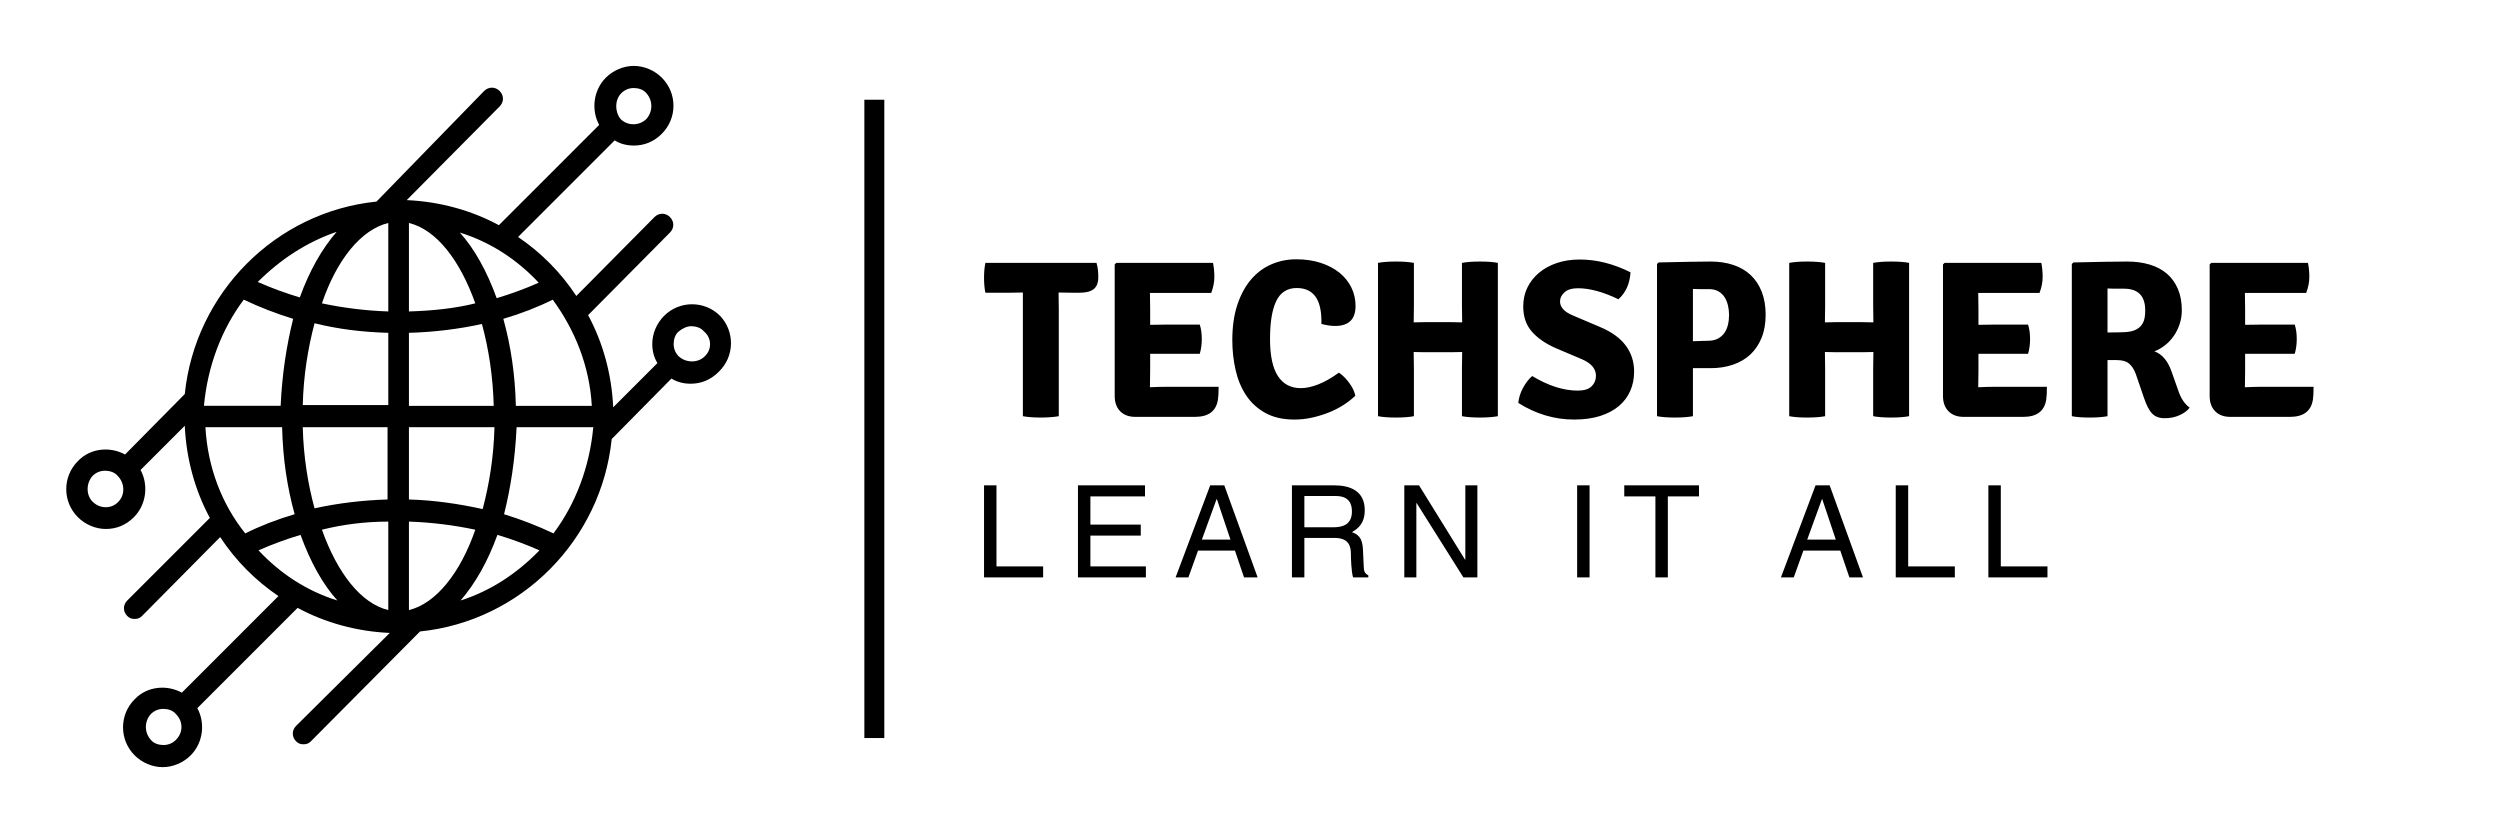 
        <svg xmlns="http://www.w3.org/2000/svg" xmlns:xlink="http://www.w3.org/1999/xlink" version="1.1" width="3168.539" height="1057.499" viewBox="0 0 3168.539 1057.499">
			
			<g transform="scale(8.427) translate(10, 10)">
				<defs id="SvgjsDefs5105"/><g id="SvgjsG5106" featureKey="symbolFeature-0" transform="matrix(1.109,0,0,1.109,-166.304,-387.683)" fill="#000"><path xmlns="http://www.w3.org/2000/svg" d="M238.6,383.4c-2.1-2.1-5.5-2.1-7.6,0c-1,1-1.6,2.4-1.6,3.8c0,0.9,0.2,1.8,0.7,2.6l-6,6c-0.2-4.5-1.4-8.8-3.4-12.5l11.1-11.2  c0.6-0.6,0.6-1.5,0-2.1s-1.5-0.6-2.1,0l-10.6,10.7c-2.1-3.2-4.8-5.9-7.9-8l13.1-13.1c0.8,0.5,1.7,0.7,2.6,0.7c1.4,0,2.7-0.5,3.8-1.6  c2.1-2.1,2.1-5.5,0-7.6c-1-1-2.4-1.6-3.8-1.6s-2.8,0.6-3.8,1.6c-1.7,1.7-2,4.4-0.9,6.4l-13.6,13.6c-3.7-2-8-3.2-12.5-3.4l12.6-12.7  c0.6-0.6,0.6-1.5,0-2.1c-0.6-0.6-1.5-0.6-2.1,0L192,367.9c-13.7,1.4-24.6,12.4-26,26.1l-8.1,8.2c-2-1.1-4.7-0.9-6.4,0.9  c-2.1,2.1-2.1,5.5,0,7.6c1,1,2.4,1.6,3.8,1.6c1.4,0,2.7-0.5,3.8-1.6c1.7-1.7,2-4.4,0.9-6.4l6-6c0.2,4.5,1.4,8.8,3.4,12.5L158.2,422  c-0.6,0.6-0.6,1.5,0,2.1c0.3,0.3,0.6,0.4,1,0.4c0.4,0,0.7-0.1,1-0.4l10.6-10.7c2.1,3.2,4.8,5.9,7.9,8l-13.1,13.1  c-2-1.1-4.7-0.9-6.4,0.9c-2.1,2.1-2.1,5.5,0,7.6c1,1,2.4,1.6,3.8,1.6s2.8-0.6,3.8-1.6c1.7-1.7,2-4.4,0.9-6.4l13.6-13.6  c3.7,2,8,3.2,12.5,3.4L181.1,439c-0.6,0.6-0.6,1.5,0,2.1c0.3,0.3,0.6,0.4,1,0.4c0.4,0,0.7-0.1,1-0.4l14.8-14.9  c13.7-1.4,24.6-12.4,26-26.1l8.1-8.2c0.8,0.5,1.7,0.7,2.6,0.7c1.4,0,2.7-0.5,3.8-1.6C240.6,388.9,240.6,385.5,238.6,383.4z   M225.2,353.2c0.5-0.5,1.1-0.7,1.7-0.7c0.6,0,1.3,0.2,1.7,0.7l0,0c0.9,1,0.9,2.5,0,3.5c-0.9,0.9-2.5,1-3.5,0  C224.3,355.7,224.3,354.1,225.2,353.2z M164.8,440.9c-0.5,0.5-1.1,0.7-1.7,0.7s-1.3-0.2-1.7-0.7c-0.9-1-0.9-2.5,0-3.5  c0.5-0.5,1.1-0.7,1.7-0.7s1.3,0.2,1.7,0.7C165.8,438.4,165.8,439.9,164.8,440.9z M216,412.9c-2.1-1-4.4-1.9-6.7-2.6  c0.9-3.6,1.5-7.5,1.7-11.8h10.4C220.9,403.9,219,408.9,216,412.9z M168.8,398.5h10.4c0.1,4.3,0.7,8.2,1.7,11.8  c-2.4,0.7-4.7,1.6-6.7,2.6C171,408.9,169.1,403.9,168.8,398.5z M174,381.2c2.1,1,4.4,1.9,6.7,2.6c-0.9,3.6-1.5,7.5-1.7,11.8h-10.4  C169.1,390.2,171,385.2,174,381.2z M196.4,385.7c3.4-0.1,6.7-0.5,9.9-1.2c0.9,3.3,1.5,7.1,1.6,11.1h-11.5L196.4,385.7L196.4,385.7z   M196.4,382.8v-12c3.7,0.9,6.9,5,9,10.9C202.6,382.4,199.6,382.7,196.4,382.8z M193.6,370.8v12c-3.1-0.1-6.2-0.5-9-1.1  C186.6,375.8,189.9,371.7,193.6,370.8z M193.6,385.7v9.8H182c0.1-4,0.7-7.7,1.6-11.1C186.8,385.2,190.1,385.6,193.6,385.7z   M182,398.5h11.5v9.8c-3.4,0.1-6.7,0.5-9.9,1.2C182.7,406.2,182.1,402.5,182,398.5z M193.6,411.3v12c-3.7-0.9-6.9-5-9-10.9  C187.4,411.7,190.4,411.3,193.6,411.3z M196.4,423.3v-12c3.1,0.1,6.2,0.5,9,1.1C203.4,418.2,200.1,422.4,196.4,423.3z M196.4,408.3  v-9.8H208c-0.1,4-0.7,7.7-1.6,11.1C203.2,408.9,199.9,408.4,196.4,408.3z M210.9,395.6c-0.1-4.3-0.7-8.2-1.7-11.8  c2.4-0.7,4.7-1.6,6.7-2.6c3,4.1,5,9,5.3,14.4H210.9L210.9,395.6z M214,378.9c-1.8,0.8-3.7,1.5-5.7,2.1c-1.3-3.6-3-6.7-5-8.9  C207.5,373.4,211.1,375.8,214,378.9z M186.6,372c-2,2.3-3.7,5.3-5,8.9c-2-0.6-3.9-1.3-5.7-2.1C178.9,375.8,182.5,373.4,186.6,372z   M157,408.6c-0.9,1-2.5,1-3.5,0c-0.9-0.9-0.9-2.5,0-3.5c0.5-0.5,1.1-0.7,1.7-0.7c0.6,0,1.3,0.2,1.7,0.7  C157.9,406.1,157.9,407.7,157,408.6z M176,415.2c1.8-0.8,3.7-1.5,5.7-2.1c1.3,3.6,3,6.7,5,8.9C182.5,420.7,178.9,418.3,176,415.2z   M203.4,422c2-2.3,3.7-5.3,5-8.9c2,0.6,3.9,1.3,5.7,2.1C211.1,418.3,207.5,420.7,203.4,422z M236.5,388.9c-0.9,0.9-2.5,0.9-3.5,0  c-0.5-0.5-0.7-1.1-0.7-1.7s0.2-1.3,0.7-1.7s1.1-0.7,1.7-0.7s1.3,0.2,1.7,0.7C237.5,386.4,237.5,388,236.5,388.9z"/></g><g id="SvgjsG5107" featureKey="textGroupContainer" transform="matrix(1,0,0,1,355,5)" fill="#000"><rect xmlns="http://www.w3.org/2000/svg" y="0" height="1" width="1" opacity="0"/><rect xmlns="http://www.w3.org/2000/svg" y="0" x="-235" width="3" height="96"/></g><g id="SvgjsG5108" featureKey="vMvB0T-0" transform="matrix(1.688,0,0,1.688,137.899,18.836)" fill="#000"><path d="M6.7 8.98 l0.02 1.48 l0 9.54 q-0.68 0.12 -1.62 0.12 t-1.58 -0.12 l0 -11.02 l-1.28 0.02 l-2.06 0 q-0.12 -0.58 -0.12 -1.33 t0.12 -1.33 l9.9 0 q0.16 0.52 0.16 1.26 t-0.4 1.07 t-1.28 0.33 l-0.58 0 l-1.26 -0.02 l-0.02 0 z M14.86 15.96 l-0.02 1.44 l0 0.02 q0.92 -0.04 1.48 -0.04 l4.64 0 q0 0.74 -0.06 1.14 q-0.24 1.54 -2.04 1.54 l-5.32 0 q-0.86 0 -1.35 -0.5 t-0.49 -1.36 l0 -11.72 l0.14 -0.14 l8.62 0 q0.12 0.58 0.12 1.26 t-0.28 1.42 l-5.46 0 l0.02 1.44 l0 1.4 q0.52 -0.02 1.36 -0.02 l3.06 0 q0.18 0.56 0.18 1.28 t-0.18 1.32 l-4.42 0 l0 1.52 z M30.12 11.78 l0 -0.24 q0 -2.96 -2.2 -2.96 q-1.26 0 -1.82 1.15 t-0.56 3.39 q0 2.22 0.7 3.3 t2.04 1.08 q0.7 0 1.55 -0.33 t1.85 -1.05 q0.5 0.34 0.93 0.93 t0.53 1.13 q-0.46 0.44 -1.07 0.83 t-1.32 0.67 t-1.48 0.45 t-1.55 0.17 q-1.54 0 -2.6 -0.59 t-1.71 -1.57 t-0.94 -2.26 t-0.29 -2.66 q0 -1.8 0.45 -3.15 t1.22 -2.25 t1.81 -1.35 t2.22 -0.45 q1.2 0 2.18 0.32 t1.67 0.88 t1.06 1.32 t0.37 1.64 q0 1.78 -1.82 1.78 q-0.54 0 -1.22 -0.18 z M42.66 11.64 l-0.02 -1.48 l0 -3.82 q0.62 -0.12 1.61 -0.12 t1.59 0.12 l0 13.66 q-0.64 0.12 -1.6 0.12 t-1.6 -0.12 l0 -4.24 l0.02 -1.48 l-1 0.02 l-2.32 0 l-1 -0.02 l0.02 1.48 l0 4.24 q-0.62 0.12 -1.6 0.12 t-1.6 -0.12 l0 -13.66 q0.62 -0.12 1.6 -0.12 t1.6 0.12 l0 3.82 l-0.02 1.48 l1 -0.02 l2.32 0 z M47.66 18.82 q0.06 -0.66 0.41 -1.32 t0.83 -1.08 q2.14 1.3 4.06 1.3 q0.84 0 1.23 -0.38 t0.39 -0.94 q0 -0.94 -1.26 -1.48 l-2.36 -1 q-1.38 -0.62 -2.12 -1.49 t-0.74 -2.21 q0 -0.92 0.37 -1.68 t1.04 -1.32 t1.59 -0.87 t2.04 -0.31 q2.24 0 4.52 1.14 q-0.1 1.54 -1.08 2.4 q-2.04 -0.98 -3.6 -0.98 q-0.8 0 -1.2 0.36 t-0.4 0.82 q0 0.78 1.18 1.26 l2.4 1.02 q1.52 0.64 2.27 1.64 t0.75 2.32 q0 0.94 -0.34 1.72 t-1.01 1.35 t-1.67 0.89 t-2.34 0.32 q-2.6 0 -4.96 -1.48 z M64.8 15.72 l-1.58 0 l0 4.28 q-0.64 0.12 -1.6 0.12 q-0.98 0 -1.6 -0.12 l0 -13.56 l0.14 -0.14 q1.74 -0.04 2.89 -0.06 t1.75 -0.02 q1.1 0 2.01 0.3 t1.55 0.9 t0.99 1.49 t0.35 2.05 t-0.36 2.05 t-1 1.49 t-1.55 0.91 t-1.99 0.31 z M63.22 8.66 l0 4.66 q0.56 -0.02 0.89 -0.03 t0.43 -0.01 q0.54 0 0.9 -0.19 t0.58 -0.5 t0.32 -0.73 t0.1 -0.88 q0 -0.44 -0.1 -0.86 t-0.31 -0.74 t-0.55 -0.51 t-0.8 -0.19 l-0.82 0 t-0.64 -0.02 z M79.3 11.64 l-0.02 -1.48 l0 -3.82 q0.62 -0.12 1.61 -0.12 t1.59 0.12 l0 13.66 q-0.64 0.12 -1.6 0.12 t-1.6 -0.12 l0 -4.24 l0.02 -1.48 l-1 0.02 l-2.32 0 l-1 -0.02 l0.02 1.48 l0 4.24 q-0.62 0.12 -1.6 0.12 t-1.6 -0.12 l0 -13.66 q0.62 -0.12 1.6 -0.12 t1.6 0.12 l0 3.82 l-0.02 1.48 l1 -0.02 l2.32 0 z M88.66 15.96 l-0.02 1.44 l0 0.02 q0.92 -0.04 1.48 -0.04 l4.64 0 q0 0.74 -0.06 1.14 q-0.24 1.54 -2.04 1.54 l-5.32 0 q-0.86 0 -1.35 -0.5 t-0.49 -1.36 l0 -11.72 l0.14 -0.14 l8.62 0 q0.12 0.58 0.12 1.26 t-0.28 1.42 l-5.46 0 l0.02 1.44 l0 1.4 q0.52 -0.02 1.36 -0.02 l3.06 0 q0.18 0.56 0.18 1.28 t-0.18 1.32 l-4.42 0 l0 1.52 z M106.78 10.56 q0 0.66 -0.2 1.25 t-0.53 1.06 t-0.78 0.82 t-0.93 0.53 q1.04 0.38 1.54 1.84 l0.6 1.7 q0.34 1 1 1.48 q-0.3 0.4 -0.9 0.67 t-1.32 0.27 t-1.12 -0.41 t-0.74 -1.43 l-0.72 -2.1 q-0.22 -0.6 -0.59 -0.92 t-1.11 -0.32 l-0.82 0 l0 5 q-0.64 0.12 -1.6 0.12 t-1.58 -0.12 l0 -13.56 l0.14 -0.14 q1.74 -0.04 2.93 -0.06 t1.87 -0.02 q1.1 0 2 0.27 t1.53 0.81 t0.98 1.36 t0.35 1.9 z M100.16 8.62 l0 3.92 q0.9 0 1.54 -0.03 t1.03 -0.24 t0.59 -0.59 t0.2 -1.1 q0 -1.94 -1.88 -1.94 l-0.83 0 t-0.65 -0.02 z M112.42 15.96 l-0.02 1.44 l0 0.02 q0.92 -0.04 1.48 -0.04 l4.64 0 q0 0.74 -0.06 1.14 q-0.24 1.54 -2.04 1.54 l-5.32 0 q-0.86 0 -1.35 -0.5 t-0.49 -1.36 l0 -11.72 l0.14 -0.14 l8.62 0 q0.12 0.58 0.12 1.26 t-0.28 1.42 l-5.46 0 l0.02 1.44 l0 1.4 q0.52 -0.02 1.36 -0.02 l3.06 0 q0.18 0.56 0.18 1.28 t-0.18 1.32 l-4.42 0 l0 1.52 z"/></g><g id="SvgjsG5109" featureKey="sloganFeature-0" transform="matrix(0.964,0,0,0.964,136.534,57.561)" fill="#000"><path d="M3.46 5.64 l0 12.64 l7.28 0 l0 1.72 l-9.22 0 l0 -14.36 l1.94 0 z M26.772 18.28 l0 1.72 l-10.6 0 l0 -14.36 l10.46 0 l0 1.72 l-8.52 0 l0 4.4 l7.86 0 l0 1.72 l-7.86 0 l0 4.8 l8.66 0 z M40.664 15.82 l-5.76 0 l-1.5 4.18 l-2 0 l5.4 -14.36 l2.2 0 l5.2 14.36 l-2.12 0 z M35.504 14.1 l4.46 0 l-2.12 -6.32 l-0.04 0 z M51.496 13.84 l0 6.16 l-1.94 0 l0 -14.36 l6.64 0 c2.36 0 4.72 0.82 4.72 3.86 c0 2.12 -1.08 2.9 -2 3.44 c0.82 0.34 1.64 0.7 1.72 2.7 l0.12 2.6 c0.02 0.8 0.12 1.1 0.72 1.44 l0 0.32 l-2.38 0 c-0.28 -0.88 -0.34 -3.06 -0.34 -3.6 c0 -1.18 -0.24 -2.56 -2.56 -2.56 l-4.7 0 z M51.496 7.3 l0 4.88 l4.5 0 c1.42 0 2.92 -0.36 2.92 -2.48 c0 -2.22 -1.62 -2.4 -2.58 -2.4 l-4.84 0 z M76.608 17.24 l0 -11.6 l1.88 0 l0 14.36 l-2.18 0 l-7.3 -11.6 l-0.04 0 l0 11.6 l-1.88 0 l0 -14.36 l2.3 0 l7.18 11.6 l0.04 0 z M95.992 5.64 l0 14.36 l-1.94 0 l0 -14.36 l1.94 0 z M101.404 7.36 l0 -1.72 l11.66 0 l0 1.72 l-4.86 0 l0 12.64 l-1.94 0 l0 -12.64 l-4.86 0 z M135.108 15.82 l-5.76 0 l-1.5 4.18 l-2 0 l5.4 -14.36 l2.2 0 l5.2 14.36 l-2.12 0 z M129.948 14.1 l4.46 0 l-2.12 -6.32 l-0.04 0 z M145.7 5.64 l0 12.64 l7.28 0 l0 1.72 l-9.22 0 l0 -14.36 l1.94 0 z M160.152 5.64 l0 12.64 l7.28 0 l0 1.72 l-9.22 0 l0 -14.36 l1.94 0 z"/></g>
			</g>
		</svg>
	